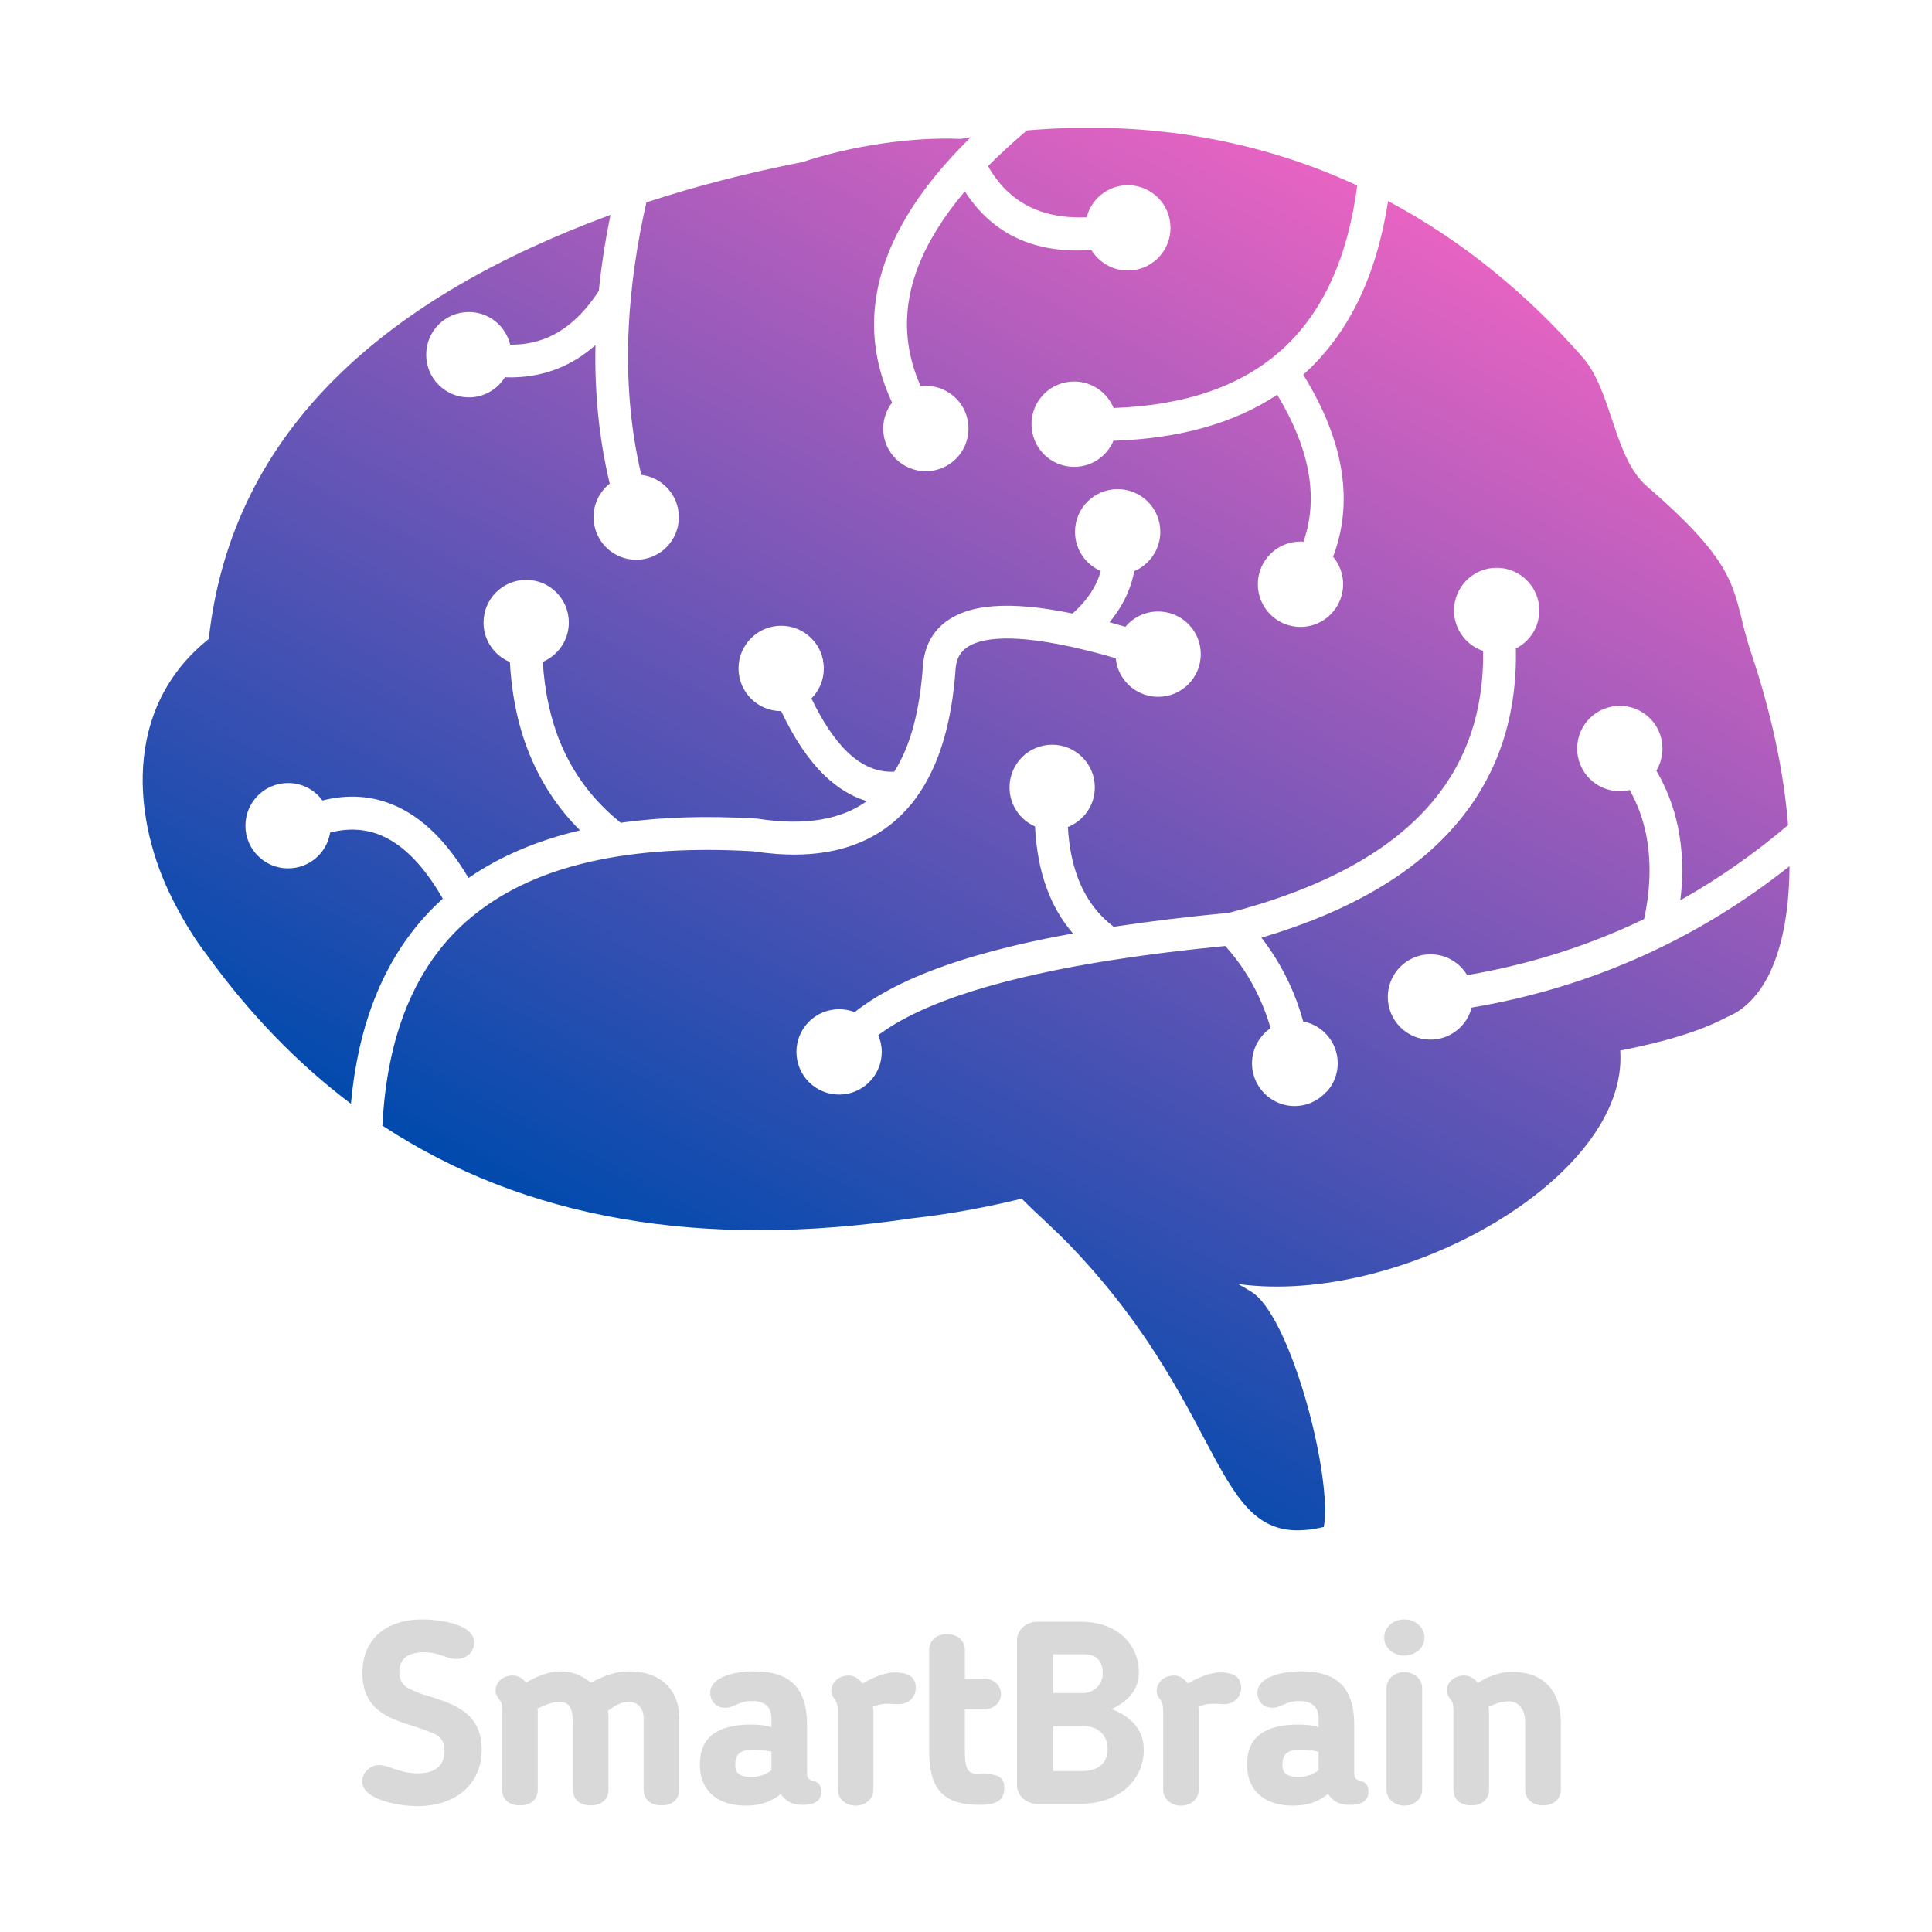 <svg xmlns="http://www.w3.org/2000/svg" xmlns:xlink="http://www.w3.org/1999/xlink" width="500" zoomAndPan="magnify" viewBox="0 0 375 375" height="500" preserveAspectRatio="xMidYMid meet" version="1.0"><defs><g/><clipPath id="id1"><path d="M 27.449 24.863 L 347.699 24.863 L 347.699 297.113 L 27.449 297.113 Z M 27.449 24.863 " clip-rule="nonzero"/></clipPath><clipPath id="id2"><path d="M 335.223 197.414 L 335.617 197.188 C 335.477 197.273 335.363 197.328 335.223 197.414 Z M 256.941 296.465 C 258.723 286.629 250.527 255.504 242.93 250.754 C 242.023 250.191 241.148 249.68 240.301 249.227 C 271.941 253.582 316.238 228.594 314.484 203.914 C 322.621 202.305 329.742 200.324 335.191 197.414 C 336.605 196.848 337.906 196.027 339.062 194.98 C 342.68 191.758 345.109 186.445 346.352 179.633 C 347 176.156 347.312 172.281 347.34 168.129 C 338.414 175.195 328.949 180.988 318.895 185.512 C 308.414 190.234 297.34 193.598 285.645 195.574 C 284.738 199.137 281.492 201.793 277.648 201.793 C 273.07 201.793 269.371 198.09 269.371 193.512 C 269.371 188.934 273.07 185.23 277.648 185.23 C 280.672 185.23 283.328 186.84 284.766 189.273 C 295.871 187.379 306.379 184.184 316.324 179.688 C 317.254 179.266 318.188 178.84 319.117 178.387 C 320.418 172.312 320.504 166.77 319.457 161.738 C 318.836 158.77 317.793 155.973 316.324 153.344 C 315.699 153.484 315.078 153.57 314.402 153.57 C 309.824 153.57 306.125 149.867 306.125 145.285 C 306.125 140.707 309.824 137.004 314.402 137.004 C 318.977 137.004 322.68 140.707 322.68 145.285 C 322.68 146.84 322.254 148.312 321.492 149.582 C 323.469 152.949 324.855 156.566 325.672 160.438 C 326.605 164.906 326.773 169.652 326.152 174.742 C 333.469 170.645 340.418 165.781 347.059 160.156 C 346.266 150.035 343.895 138.645 339.938 126.855 C 335.871 114.73 339.035 111.109 319.656 94.375 C 313.188 88.809 312.961 75.945 307.168 69.332 C 296.688 57.371 284.117 46.828 269.426 39.027 C 267.195 53.527 261.801 64.695 253.242 72.469 C 253.156 72.555 253.043 72.637 252.957 72.723 C 257.508 80.07 260.078 87.082 260.672 93.781 C 261.121 98.758 260.473 103.508 258.75 108.059 C 259.965 109.5 260.699 111.363 260.699 113.398 C 260.699 117.98 256.996 121.684 252.422 121.684 C 247.844 121.684 244.145 117.98 244.145 113.398 C 244.145 108.82 247.844 105.117 252.422 105.117 C 252.617 105.117 252.816 105.117 253.016 105.145 C 254.199 101.668 254.652 98.078 254.312 94.32 C 253.832 88.777 251.688 82.871 247.902 76.625 C 239.539 82.164 228.945 85.133 216.121 85.555 C 214.879 88.523 211.938 90.617 208.492 90.617 C 203.918 90.617 200.215 86.914 200.215 82.332 C 200.215 77.754 203.918 74.051 208.492 74.051 C 211.938 74.051 214.906 76.172 216.148 79.195 C 230.215 78.688 241.148 74.871 248.945 67.746 C 256.773 60.625 261.602 50.023 263.438 36.004 C 245.133 27.523 223.777 23.227 199.312 25.316 C 196.57 27.637 194.059 29.953 191.77 32.242 C 195.723 39.227 202.109 42.559 210.922 42.164 C 211.824 38.602 215.074 35.945 218.918 35.945 C 223.492 35.945 227.195 39.648 227.195 44.227 C 227.195 48.809 223.492 52.512 218.918 52.512 C 215.922 52.512 213.297 50.898 211.824 48.523 C 200.836 49.289 192.645 45.473 187.277 37.133 C 183.152 42.023 180.156 46.828 178.293 51.551 C 175.156 59.492 175.301 67.297 178.688 74.957 C 179.027 74.926 179.367 74.898 179.707 74.898 C 184.281 74.898 187.984 78.602 187.984 83.18 C 187.984 87.762 184.281 91.465 179.707 91.465 C 175.129 91.465 171.43 87.762 171.43 83.18 C 171.43 81.289 172.078 79.535 173.152 78.148 C 168.773 68.738 168.492 59.098 172.391 49.262 C 174.934 42.816 179.254 36.285 185.414 29.727 C 185.523 29.586 185.637 29.445 185.781 29.332 C 186.629 28.426 187.504 27.551 188.406 26.645 C 187.758 26.758 187.105 26.844 186.43 26.957 C 176.684 26.531 164.816 28.426 155.805 31.449 C 145.016 33.57 134.902 36.172 125.465 39.281 C 123.574 47.594 122.445 55.594 122.047 63.281 C 121.539 73.484 122.332 83.125 124.477 92.172 C 128.574 92.652 131.766 96.156 131.766 100.367 C 131.766 104.949 128.066 108.652 123.488 108.652 C 118.914 108.652 115.211 104.949 115.211 100.367 C 115.211 97.738 116.426 95.395 118.348 93.867 C 116.312 85.359 115.383 76.398 115.578 66.984 C 113.348 68.961 110.918 70.488 108.289 71.535 C 105.098 72.809 101.652 73.371 98.008 73.23 C 96.539 75.578 93.938 77.133 91 77.133 C 86.426 77.133 82.723 73.43 82.723 68.852 C 82.723 64.27 86.426 60.566 91 60.566 C 94.898 60.566 98.148 63.254 99.023 66.898 C 101.512 66.926 103.828 66.504 105.945 65.656 C 109.844 64.102 113.262 61.02 116.227 56.469 C 116.707 51.664 117.473 46.742 118.488 41.711 C 75.578 57.516 45.039 83.039 40.52 124.027 C 23.598 137.512 25.801 159.422 33.539 174.656 C 35.633 178.758 37.75 182.234 40.125 185.312 C 48.43 196.793 57.75 206.43 68.117 214.234 C 69.699 196.988 75.633 183.73 85.945 174.43 C 82.355 168.184 78.457 164.141 74.191 162.246 C 71.113 160.891 67.723 160.664 64.078 161.598 C 63.457 165.555 60.039 168.551 55.914 168.551 C 51.34 168.551 47.637 164.848 47.637 160.27 C 47.637 155.688 51.34 151.984 55.914 151.984 C 58.656 151.984 61.086 153.316 62.582 155.379 C 67.582 154.105 72.301 154.445 76.734 156.395 C 82.047 158.742 86.793 163.406 90.945 170.418 C 96.992 166.234 104.223 163.152 112.586 161.172 C 108.402 157.02 105.184 152.184 102.895 146.672 C 100.633 141.246 99.336 135.195 98.969 128.496 C 95.973 127.25 93.855 124.312 93.855 120.836 C 93.855 116.254 97.555 112.551 102.133 112.551 C 106.707 112.551 110.41 116.254 110.41 120.836 C 110.41 124.254 108.32 127.195 105.352 128.469 C 105.719 134.289 106.848 139.547 108.797 144.242 C 111.34 150.348 115.238 155.492 120.496 159.703 C 128.375 158.574 137.133 158.316 146.793 158.883 L 147.078 158.91 C 156.09 160.297 163.18 159.168 168.266 155.492 C 165.328 154.645 162.586 152.949 159.988 150.461 C 156.938 147.492 154.141 143.363 151.625 138.023 C 147.051 138.023 143.348 134.32 143.348 129.738 C 143.348 125.16 147.051 121.457 151.625 121.457 C 156.203 121.457 159.902 125.16 159.902 129.738 C 159.902 132 159 134.062 157.5 135.562 C 159.648 140.059 161.965 143.504 164.422 145.91 C 167.246 148.652 170.297 149.949 173.574 149.781 C 176.711 144.836 178.547 137.965 179.141 129.172 C 179.141 129.062 179.168 128.977 179.168 128.863 C 179.281 127.875 179.48 126.941 179.734 126.094 C 180.863 122.617 183.32 120.211 187.078 118.828 C 190.301 117.641 194.539 117.301 199.762 117.781 C 202.305 118.008 205.129 118.461 208.184 119.082 C 210.5 117.02 212.137 114.812 213.098 112.469 C 213.324 111.93 213.492 111.395 213.664 110.828 C 210.723 109.555 208.66 106.645 208.66 103.223 C 208.66 98.645 212.363 94.941 216.938 94.941 C 221.516 94.941 225.215 98.645 225.215 103.223 C 225.215 106.645 223.125 109.586 220.16 110.855 C 219.906 112.215 219.512 113.543 218.973 114.844 C 218.125 116.934 216.91 118.914 215.355 120.777 C 216.375 121.062 217.391 121.344 218.438 121.656 C 219.961 119.844 222.223 118.688 224.793 118.688 C 229.371 118.688 233.07 122.391 233.07 126.969 C 233.07 131.547 229.371 135.25 224.793 135.25 C 220.5 135.25 216.938 131.945 216.57 127.762 C 213.691 126.914 210.98 126.234 208.492 125.668 C 208.438 125.668 208.352 125.641 208.293 125.613 C 204.934 124.879 201.91 124.367 199.227 124.113 C 194.961 123.719 191.656 123.945 189.312 124.82 C 187.477 125.5 186.316 126.602 185.809 128.129 C 185.668 128.582 185.555 129.062 185.496 129.543 L 185.496 129.625 C 184.789 140.227 182.305 148.539 178.039 154.531 C 177.984 154.613 177.926 154.699 177.871 154.785 C 176.797 156.281 175.582 157.613 174.281 158.828 C 167.586 164.934 158.266 167.082 146.258 165.242 C 122.16 163.832 104.164 167.902 92.188 177.457 C 92.074 177.57 91.934 177.684 91.793 177.766 C 91.34 178.133 90.918 178.5 90.492 178.867 C 80.547 187.688 75.125 200.891 74.223 218.473 C 101.766 236.594 136.09 242.586 177.191 236.453 C 184.395 235.66 191.43 234.332 198.324 232.664 C 201.375 235.773 204.734 238.598 208.324 242.387 C 239.539 275.348 235.047 301.551 256.941 296.379 Z M 257.395 211.973 C 255.867 213.641 253.691 214.684 251.262 214.684 C 250.387 214.684 249.539 214.543 248.777 214.289 C 245.445 213.215 243.016 210.105 243.016 206.402 C 243.016 203.547 244.453 201.059 246.629 199.562 C 246.008 197.441 245.246 195.406 244.34 193.457 C 242.676 189.867 240.5 186.586 237.816 183.617 C 229.934 184.383 222.645 185.285 216.008 186.332 C 215.867 186.359 215.723 186.387 215.582 186.387 C 205.215 188.027 196.344 190.008 188.973 192.297 C 180.949 194.812 174.762 197.695 170.469 200.918 C 170.891 201.906 171.145 203.012 171.145 204.168 C 171.145 208.75 167.445 212.453 162.867 212.453 C 158.293 212.453 154.59 208.75 154.59 204.168 C 154.59 199.59 158.293 195.887 162.867 195.887 C 163.941 195.887 164.961 196.086 165.891 196.453 C 170.891 192.496 177.953 189.074 187.078 186.219 C 193.18 184.324 200.215 182.629 208.266 181.188 C 206.09 178.672 204.367 175.73 203.152 172.367 C 201.855 168.832 201.121 164.848 200.895 160.41 C 197.984 159.137 195.949 156.227 195.949 152.836 C 195.949 148.254 199.648 144.551 204.227 144.551 C 208.805 144.551 212.504 148.254 212.504 152.836 C 212.504 156.34 210.328 159.309 207.277 160.523 C 207.477 164.141 208.098 167.363 209.141 170.191 C 210.609 174.203 212.957 177.457 216.176 179.887 C 223.043 178.84 230.5 177.938 238.578 177.172 C 256.914 172.395 270.133 165.16 278.215 155.406 C 284.797 147.492 288.016 137.797 287.875 126.348 C 284.598 125.246 282.227 122.164 282.227 118.488 C 282.227 113.91 285.926 110.207 290.504 110.207 C 295.078 110.207 298.777 113.91 298.777 118.488 C 298.777 121.711 296.941 124.508 294.23 125.867 C 294.484 139.012 290.785 150.207 283.102 159.449 C 274.879 169.371 262.109 176.891 244.852 182.008 C 246.941 184.719 248.719 187.633 250.188 190.742 C 251.32 193.145 252.223 195.633 252.957 198.262 C 256.773 198.996 259.652 202.359 259.652 206.375 C 259.652 208.523 258.832 210.473 257.508 211.914 Z M 186.484 27.043 C 186.57 27.043 186.629 27.043 186.711 27.043 Z M 186.484 27.043 " clip-rule="evenodd"/></clipPath><linearGradient x1="102.486" gradientTransform="matrix(2.825, 0, 0, 2.827, 27.75, 24.865)" y1="-5.659" x2="37.614" gradientUnits="userSpaceOnUse" y2="116.364" xlink:type="simple" xlink:actuate="onLoad" id="id3" xlink:show="other"><stop stop-opacity="1" stop-color="rgb(100%, 39.999%, 76.9%)" offset="0"/><stop stop-opacity="1" stop-color="rgb(99.828%, 39.98%, 76.883%)" offset="0.062"/><stop stop-opacity="1" stop-color="rgb(99.103%, 39.9%, 76.817%)" offset="0.066"/><stop stop-opacity="1" stop-color="rgb(98.552%, 39.841%, 76.767%)" offset="0.07"/><stop stop-opacity="1" stop-color="rgb(98%, 39.78%, 76.717%)" offset="0.074"/><stop stop-opacity="1" stop-color="rgb(97.449%, 39.719%, 76.668%)" offset="0.078"/><stop stop-opacity="1" stop-color="rgb(96.898%, 39.658%, 76.617%)" offset="0.082"/><stop stop-opacity="1" stop-color="rgb(96.347%, 39.598%, 76.567%)" offset="0.086"/><stop stop-opacity="1" stop-color="rgb(95.795%, 39.537%, 76.517%)" offset="0.09"/><stop stop-opacity="1" stop-color="rgb(95.244%, 39.476%, 76.466%)" offset="0.094"/><stop stop-opacity="1" stop-color="rgb(94.691%, 39.415%, 76.416%)" offset="0.098"/><stop stop-opacity="1" stop-color="rgb(94.141%, 39.355%, 76.366%)" offset="0.102"/><stop stop-opacity="1" stop-color="rgb(93.59%, 39.294%, 76.315%)" offset="0.105"/><stop stop-opacity="1" stop-color="rgb(93.039%, 39.233%, 76.266%)" offset="0.109"/><stop stop-opacity="1" stop-color="rgb(92.487%, 39.172%, 76.216%)" offset="0.113"/><stop stop-opacity="1" stop-color="rgb(91.936%, 39.113%, 76.166%)" offset="0.117"/><stop stop-opacity="1" stop-color="rgb(91.383%, 39.052%, 76.115%)" offset="0.121"/><stop stop-opacity="1" stop-color="rgb(90.833%, 38.991%, 76.065%)" offset="0.125"/><stop stop-opacity="1" stop-color="rgb(90.282%, 38.93%, 76.015%)" offset="0.129"/><stop stop-opacity="1" stop-color="rgb(89.731%, 38.87%, 75.964%)" offset="0.133"/><stop stop-opacity="1" stop-color="rgb(89.178%, 38.809%, 75.914%)" offset="0.137"/><stop stop-opacity="1" stop-color="rgb(88.628%, 38.748%, 75.865%)" offset="0.141"/><stop stop-opacity="1" stop-color="rgb(88.075%, 38.687%, 75.815%)" offset="0.145"/><stop stop-opacity="1" stop-color="rgb(87.524%, 38.628%, 75.764%)" offset="0.148"/><stop stop-opacity="1" stop-color="rgb(86.974%, 38.567%, 75.714%)" offset="0.152"/><stop stop-opacity="1" stop-color="rgb(86.423%, 38.506%, 75.664%)" offset="0.156"/><stop stop-opacity="1" stop-color="rgb(85.87%, 38.445%, 75.613%)" offset="0.16"/><stop stop-opacity="1" stop-color="rgb(85.32%, 38.385%, 75.563%)" offset="0.164"/><stop stop-opacity="1" stop-color="rgb(84.767%, 38.324%, 75.513%)" offset="0.168"/><stop stop-opacity="1" stop-color="rgb(84.216%, 38.263%, 75.462%)" offset="0.172"/><stop stop-opacity="1" stop-color="rgb(83.665%, 38.202%, 75.412%)" offset="0.176"/><stop stop-opacity="1" stop-color="rgb(83.115%, 38.142%, 75.363%)" offset="0.18"/><stop stop-opacity="1" stop-color="rgb(82.562%, 38.081%, 75.313%)" offset="0.184"/><stop stop-opacity="1" stop-color="rgb(82.011%, 38.02%, 75.262%)" offset="0.188"/><stop stop-opacity="1" stop-color="rgb(81.459%, 37.959%, 75.212%)" offset="0.191"/><stop stop-opacity="1" stop-color="rgb(80.908%, 37.9%, 75.162%)" offset="0.195"/><stop stop-opacity="1" stop-color="rgb(80.357%, 37.839%, 75.111%)" offset="0.199"/><stop stop-opacity="1" stop-color="rgb(79.807%, 37.778%, 75.061%)" offset="0.203"/><stop stop-opacity="1" stop-color="rgb(79.254%, 37.717%, 75.011%)" offset="0.207"/><stop stop-opacity="1" stop-color="rgb(78.703%, 37.657%, 74.962%)" offset="0.211"/><stop stop-opacity="1" stop-color="rgb(78.151%, 37.596%, 74.911%)" offset="0.215"/><stop stop-opacity="1" stop-color="rgb(77.6%, 37.535%, 74.861%)" offset="0.219"/><stop stop-opacity="1" stop-color="rgb(77.049%, 37.474%, 74.811%)" offset="0.223"/><stop stop-opacity="1" stop-color="rgb(76.498%, 37.415%, 74.76%)" offset="0.227"/><stop stop-opacity="1" stop-color="rgb(75.946%, 37.354%, 74.71%)" offset="0.23"/><stop stop-opacity="1" stop-color="rgb(75.395%, 37.292%, 74.66%)" offset="0.234"/><stop stop-opacity="1" stop-color="rgb(74.843%, 37.231%, 74.609%)" offset="0.238"/><stop stop-opacity="1" stop-color="rgb(74.292%, 37.172%, 74.561%)" offset="0.242"/><stop stop-opacity="1" stop-color="rgb(73.74%, 37.111%, 74.51%)" offset="0.246"/><stop stop-opacity="1" stop-color="rgb(73.189%, 37.05%, 74.46%)" offset="0.25"/><stop stop-opacity="1" stop-color="rgb(72.638%, 36.989%, 74.409%)" offset="0.254"/><stop stop-opacity="1" stop-color="rgb(72.087%, 36.929%, 74.359%)" offset="0.258"/><stop stop-opacity="1" stop-color="rgb(71.535%, 36.868%, 74.309%)" offset="0.262"/><stop stop-opacity="1" stop-color="rgb(70.984%, 36.807%, 74.258%)" offset="0.266"/><stop stop-opacity="1" stop-color="rgb(70.432%, 36.746%, 74.208%)" offset="0.27"/><stop stop-opacity="1" stop-color="rgb(69.881%, 36.687%, 74.159%)" offset="0.273"/><stop stop-opacity="1" stop-color="rgb(69.33%, 36.626%, 74.109%)" offset="0.277"/><stop stop-opacity="1" stop-color="rgb(68.779%, 36.565%, 74.059%)" offset="0.281"/><stop stop-opacity="1" stop-color="rgb(68.227%, 36.504%, 74.008%)" offset="0.285"/><stop stop-opacity="1" stop-color="rgb(67.676%, 36.444%, 73.958%)" offset="0.289"/><stop stop-opacity="1" stop-color="rgb(67.123%, 36.383%, 73.907%)" offset="0.293"/><stop stop-opacity="1" stop-color="rgb(66.573%, 36.322%, 73.857%)" offset="0.297"/><stop stop-opacity="1" stop-color="rgb(66.022%, 36.261%, 73.807%)" offset="0.301"/><stop stop-opacity="1" stop-color="rgb(65.471%, 36.201%, 73.756%)" offset="0.305"/><stop stop-opacity="1" stop-color="rgb(64.919%, 36.14%, 73.706%)" offset="0.309"/><stop stop-opacity="1" stop-color="rgb(64.368%, 36.079%, 73.657%)" offset="0.312"/><stop stop-opacity="1" stop-color="rgb(63.815%, 36.018%, 73.607%)" offset="0.316"/><stop stop-opacity="1" stop-color="rgb(63.264%, 35.959%, 73.557%)" offset="0.32"/><stop stop-opacity="1" stop-color="rgb(62.714%, 35.898%, 73.506%)" offset="0.324"/><stop stop-opacity="1" stop-color="rgb(62.163%, 35.837%, 73.456%)" offset="0.328"/><stop stop-opacity="1" stop-color="rgb(61.61%, 35.776%, 73.405%)" offset="0.332"/><stop stop-opacity="1" stop-color="rgb(61.06%, 35.716%, 73.355%)" offset="0.336"/><stop stop-opacity="1" stop-color="rgb(60.507%, 35.655%, 73.305%)" offset="0.34"/><stop stop-opacity="1" stop-color="rgb(59.956%, 35.594%, 73.256%)" offset="0.344"/><stop stop-opacity="1" stop-color="rgb(59.406%, 35.533%, 73.206%)" offset="0.348"/><stop stop-opacity="1" stop-color="rgb(58.855%, 35.474%, 73.155%)" offset="0.352"/><stop stop-opacity="1" stop-color="rgb(58.302%, 35.413%, 73.105%)" offset="0.355"/><stop stop-opacity="1" stop-color="rgb(57.751%, 35.352%, 73.055%)" offset="0.359"/><stop stop-opacity="1" stop-color="rgb(57.199%, 35.291%, 73.004%)" offset="0.363"/><stop stop-opacity="1" stop-color="rgb(56.648%, 35.231%, 72.954%)" offset="0.367"/><stop stop-opacity="1" stop-color="rgb(56.097%, 35.17%, 72.903%)" offset="0.371"/><stop stop-opacity="1" stop-color="rgb(55.547%, 35.109%, 72.855%)" offset="0.375"/><stop stop-opacity="1" stop-color="rgb(54.994%, 35.048%, 72.804%)" offset="0.379"/><stop stop-opacity="1" stop-color="rgb(54.443%, 34.988%, 72.754%)" offset="0.383"/><stop stop-opacity="1" stop-color="rgb(53.891%, 34.927%, 72.704%)" offset="0.387"/><stop stop-opacity="1" stop-color="rgb(53.34%, 34.866%, 72.653%)" offset="0.391"/><stop stop-opacity="1" stop-color="rgb(52.789%, 34.805%, 72.603%)" offset="0.395"/><stop stop-opacity="1" stop-color="rgb(52.238%, 34.746%, 72.552%)" offset="0.398"/><stop stop-opacity="1" stop-color="rgb(51.686%, 34.685%, 72.502%)" offset="0.402"/><stop stop-opacity="1" stop-color="rgb(51.135%, 34.624%, 72.453%)" offset="0.406"/><stop stop-opacity="1" stop-color="rgb(50.583%, 34.563%, 72.403%)" offset="0.41"/><stop stop-opacity="1" stop-color="rgb(50.032%, 34.503%, 72.353%)" offset="0.414"/><stop stop-opacity="1" stop-color="rgb(49.481%, 34.442%, 72.302%)" offset="0.418"/><stop stop-opacity="1" stop-color="rgb(48.93%, 34.381%, 72.252%)" offset="0.422"/><stop stop-opacity="1" stop-color="rgb(48.378%, 34.32%, 72.202%)" offset="0.426"/><stop stop-opacity="1" stop-color="rgb(47.827%, 34.261%, 72.151%)" offset="0.43"/><stop stop-opacity="1" stop-color="rgb(47.275%, 34.2%, 72.101%)" offset="0.434"/><stop stop-opacity="1" stop-color="rgb(46.724%, 34.138%, 72.05%)" offset="0.438"/><stop stop-opacity="1" stop-color="rgb(46.173%, 34.077%, 72%)" offset="0.441"/><stop stop-opacity="1" stop-color="rgb(45.622%, 34.018%, 71.951%)" offset="0.445"/><stop stop-opacity="1" stop-color="rgb(45.07%, 33.957%, 71.901%)" offset="0.449"/><stop stop-opacity="1" stop-color="rgb(44.519%, 33.896%, 71.851%)" offset="0.453"/><stop stop-opacity="1" stop-color="rgb(43.967%, 33.835%, 71.8%)" offset="0.457"/><stop stop-opacity="1" stop-color="rgb(43.416%, 33.775%, 71.75%)" offset="0.461"/><stop stop-opacity="1" stop-color="rgb(42.863%, 33.714%, 71.7%)" offset="0.465"/><stop stop-opacity="1" stop-color="rgb(42.313%, 33.653%, 71.649%)" offset="0.469"/><stop stop-opacity="1" stop-color="rgb(41.762%, 33.592%, 71.599%)" offset="0.473"/><stop stop-opacity="1" stop-color="rgb(41.211%, 33.533%, 71.55%)" offset="0.477"/><stop stop-opacity="1" stop-color="rgb(40.659%, 33.472%, 71.5%)" offset="0.48"/><stop stop-opacity="1" stop-color="rgb(40.108%, 33.411%, 71.449%)" offset="0.484"/><stop stop-opacity="1" stop-color="rgb(39.555%, 33.35%, 71.399%)" offset="0.488"/><stop stop-opacity="1" stop-color="rgb(39.005%, 33.29%, 71.349%)" offset="0.492"/><stop stop-opacity="1" stop-color="rgb(38.454%, 33.229%, 71.298%)" offset="0.496"/><stop stop-opacity="1" stop-color="rgb(37.903%, 33.168%, 71.248%)" offset="0.5"/><stop stop-opacity="1" stop-color="rgb(37.35%, 33.107%, 71.198%)" offset="0.504"/><stop stop-opacity="1" stop-color="rgb(36.8%, 33.047%, 71.149%)" offset="0.508"/><stop stop-opacity="1" stop-color="rgb(36.247%, 32.986%, 71.098%)" offset="0.512"/><stop stop-opacity="1" stop-color="rgb(35.696%, 32.925%, 71.048%)" offset="0.516"/><stop stop-opacity="1" stop-color="rgb(35.146%, 32.864%, 70.998%)" offset="0.52"/><stop stop-opacity="1" stop-color="rgb(34.595%, 32.805%, 70.947%)" offset="0.523"/><stop stop-opacity="1" stop-color="rgb(34.042%, 32.744%, 70.897%)" offset="0.527"/><stop stop-opacity="1" stop-color="rgb(33.492%, 32.683%, 70.847%)" offset="0.531"/><stop stop-opacity="1" stop-color="rgb(32.939%, 32.622%, 70.796%)" offset="0.535"/><stop stop-opacity="1" stop-color="rgb(32.388%, 32.562%, 70.747%)" offset="0.539"/><stop stop-opacity="1" stop-color="rgb(31.837%, 32.501%, 70.697%)" offset="0.543"/><stop stop-opacity="1" stop-color="rgb(31.287%, 32.44%, 70.647%)" offset="0.547"/><stop stop-opacity="1" stop-color="rgb(30.734%, 32.379%, 70.596%)" offset="0.551"/><stop stop-opacity="1" stop-color="rgb(30.183%, 32.32%, 70.546%)" offset="0.555"/><stop stop-opacity="1" stop-color="rgb(29.631%, 32.259%, 70.496%)" offset="0.559"/><stop stop-opacity="1" stop-color="rgb(29.08%, 32.198%, 70.445%)" offset="0.562"/><stop stop-opacity="1" stop-color="rgb(28.529%, 32.137%, 70.395%)" offset="0.566"/><stop stop-opacity="1" stop-color="rgb(27.979%, 32.077%, 70.345%)" offset="0.57"/><stop stop-opacity="1" stop-color="rgb(27.426%, 32.016%, 70.294%)" offset="0.574"/><stop stop-opacity="1" stop-color="rgb(26.875%, 31.955%, 70.245%)" offset="0.578"/><stop stop-opacity="1" stop-color="rgb(26.323%, 31.894%, 70.195%)" offset="0.582"/><stop stop-opacity="1" stop-color="rgb(25.772%, 31.834%, 70.145%)" offset="0.586"/><stop stop-opacity="1" stop-color="rgb(25.221%, 31.773%, 70.094%)" offset="0.59"/><stop stop-opacity="1" stop-color="rgb(24.67%, 31.712%, 70.044%)" offset="0.594"/><stop stop-opacity="1" stop-color="rgb(24.118%, 31.651%, 69.994%)" offset="0.598"/><stop stop-opacity="1" stop-color="rgb(23.567%, 31.592%, 69.943%)" offset="0.602"/><stop stop-opacity="1" stop-color="rgb(23.015%, 31.531%, 69.893%)" offset="0.605"/><stop stop-opacity="1" stop-color="rgb(22.464%, 31.47%, 69.844%)" offset="0.609"/><stop stop-opacity="1" stop-color="rgb(21.913%, 31.409%, 69.794%)" offset="0.613"/><stop stop-opacity="1" stop-color="rgb(21.362%, 31.349%, 69.743%)" offset="0.617"/><stop stop-opacity="1" stop-color="rgb(20.81%, 31.288%, 69.693%)" offset="0.621"/><stop stop-opacity="1" stop-color="rgb(20.259%, 31.227%, 69.643%)" offset="0.625"/><stop stop-opacity="1" stop-color="rgb(19.707%, 31.166%, 69.592%)" offset="0.629"/><stop stop-opacity="1" stop-color="rgb(19.156%, 31.107%, 69.542%)" offset="0.633"/><stop stop-opacity="1" stop-color="rgb(18.605%, 31.046%, 69.492%)" offset="0.637"/><stop stop-opacity="1" stop-color="rgb(18.054%, 30.984%, 69.443%)" offset="0.641"/><stop stop-opacity="1" stop-color="rgb(17.502%, 30.923%, 69.392%)" offset="0.645"/><stop stop-opacity="1" stop-color="rgb(16.951%, 30.864%, 69.342%)" offset="0.648"/><stop stop-opacity="1" stop-color="rgb(16.399%, 30.803%, 69.292%)" offset="0.652"/><stop stop-opacity="1" stop-color="rgb(15.848%, 30.742%, 69.241%)" offset="0.656"/><stop stop-opacity="1" stop-color="rgb(15.297%, 30.681%, 69.191%)" offset="0.66"/><stop stop-opacity="1" stop-color="rgb(14.746%, 30.621%, 69.141%)" offset="0.664"/><stop stop-opacity="1" stop-color="rgb(14.194%, 30.56%, 69.09%)" offset="0.668"/><stop stop-opacity="1" stop-color="rgb(13.643%, 30.499%, 69.041%)" offset="0.672"/><stop stop-opacity="1" stop-color="rgb(13.091%, 30.438%, 68.991%)" offset="0.676"/><stop stop-opacity="1" stop-color="rgb(12.54%, 30.379%, 68.941%)" offset="0.68"/><stop stop-opacity="1" stop-color="rgb(11.987%, 30.318%, 68.89%)" offset="0.684"/><stop stop-opacity="1" stop-color="rgb(11.436%, 30.257%, 68.84%)" offset="0.688"/><stop stop-opacity="1" stop-color="rgb(10.886%, 30.196%, 68.79%)" offset="0.691"/><stop stop-opacity="1" stop-color="rgb(10.335%, 30.136%, 68.739%)" offset="0.695"/><stop stop-opacity="1" stop-color="rgb(9.782%, 30.075%, 68.689%)" offset="0.699"/><stop stop-opacity="1" stop-color="rgb(9.232%, 30.016%, 68.64%)" offset="0.703"/><stop stop-opacity="1" stop-color="rgb(8.679%, 29.955%, 68.59%)" offset="0.707"/><stop stop-opacity="1" stop-color="rgb(8.128%, 29.893%, 68.539%)" offset="0.711"/><stop stop-opacity="1" stop-color="rgb(7.578%, 29.832%, 68.489%)" offset="0.715"/><stop stop-opacity="1" stop-color="rgb(7.027%, 29.773%, 68.439%)" offset="0.719"/><stop stop-opacity="1" stop-color="rgb(6.474%, 29.712%, 68.388%)" offset="0.723"/><stop stop-opacity="1" stop-color="rgb(5.923%, 29.651%, 68.338%)" offset="0.727"/><stop stop-opacity="1" stop-color="rgb(5.371%, 29.59%, 68.288%)" offset="0.73"/><stop stop-opacity="1" stop-color="rgb(4.82%, 29.53%, 68.237%)" offset="0.734"/><stop stop-opacity="1" stop-color="rgb(4.269%, 29.469%, 68.187%)" offset="0.738"/><stop stop-opacity="1" stop-color="rgb(3.719%, 29.408%, 68.138%)" offset="0.742"/><stop stop-opacity="1" stop-color="rgb(3.166%, 29.347%, 68.088%)" offset="0.746"/><stop stop-opacity="1" stop-color="rgb(2.615%, 29.288%, 68.037%)" offset="0.75"/><stop stop-opacity="1" stop-color="rgb(2.063%, 29.227%, 67.987%)" offset="0.754"/><stop stop-opacity="1" stop-color="rgb(1.512%, 29.166%, 67.937%)" offset="0.758"/><stop stop-opacity="1" stop-color="rgb(0.961%, 29.105%, 67.886%)" offset="0.762"/><stop stop-opacity="1" stop-color="rgb(0.41%, 29.045%, 67.836%)" offset="0.766"/><stop stop-opacity="1" stop-color="rgb(0.204%, 29.022%, 67.818%)" offset="0.77"/><stop stop-opacity="1" stop-color="rgb(0%, 28.999%, 67.799%)" offset="0.773"/><stop stop-opacity="1" stop-color="rgb(0%, 28.999%, 67.799%)" offset="0.781"/><stop stop-opacity="1" stop-color="rgb(0%, 28.999%, 67.799%)" offset="0.812"/><stop stop-opacity="1" stop-color="rgb(0%, 28.999%, 67.799%)" offset="0.875"/><stop stop-opacity="1" stop-color="rgb(0%, 28.999%, 67.799%)" offset="1"/></linearGradient></defs><g clip-path="url(#id1)"><g clip-path="url(#id2)"><path fill="url(#id3)" d="M 27.449 24.863 L 27.449 297.113 L 347.34 297.113 L 347.34 24.863 Z M 27.449 24.863 " fill-rule="nonzero"/></g></g><g fill="rgb(85.1%, 85.1%, 85.1%)" fill-opacity="1"><g transform="translate(68.736, 350.123)"><g><path d="M 17.543 -10.227 C 17.543 -7.469 15.789 -5.914 12.332 -5.914 C 10.176 -5.914 8.57 -6.516 7.367 -6.918 C 6.414 -7.27 5.613 -7.52 4.863 -7.52 C 3.008 -7.52 1.555 -5.965 1.555 -4.359 C 1.555 -0.852 8.57 0.449 12.281 0.449 C 19.449 0.449 24.762 -3.559 24.762 -10.527 C 24.762 -17.645 19.398 -19.348 14.484 -20.902 C 13.383 -21.203 12.18 -21.605 10.879 -22.254 C 10.023 -22.656 8.773 -23.41 8.773 -25.613 C 8.773 -28.57 11.078 -29.422 13.535 -29.422 C 15.289 -29.422 16.391 -29.023 17.344 -28.672 C 18.195 -28.422 18.898 -28.121 19.801 -28.121 C 22.004 -28.121 23.309 -29.625 23.309 -31.277 C 23.309 -35.039 16.191 -35.789 13.234 -35.789 C 6.117 -35.789 1.605 -31.879 1.605 -25.414 C 1.605 -18.145 6.918 -16.492 11.828 -14.988 C 13.184 -14.535 14.438 -14.086 15.488 -13.633 C 16.391 -13.234 17.543 -12.48 17.543 -10.227 Z M 17.543 -10.227 "/></g></g></g><g fill="rgb(85.1%, 85.1%, 85.1%)" fill-opacity="1"><g transform="translate(94.098, 350.123)"><g><path d="M 30.828 -2.758 C 30.828 -1.051 31.98 0.301 34.285 0.301 C 36.59 0.301 37.742 -1.051 37.742 -2.758 L 37.742 -16.742 C 37.742 -22.105 34.086 -25.715 28.172 -25.715 C 25.465 -25.715 23.309 -24.961 20.602 -23.508 C 18.797 -24.961 16.891 -25.715 14.785 -25.715 C 12.633 -25.715 10.277 -24.91 8.02 -23.508 C 7.367 -24.359 6.516 -24.91 5.363 -24.91 C 3.66 -24.91 2.105 -23.758 2.105 -21.953 C 2.105 -21.402 2.254 -21.004 2.957 -20.051 C 3.156 -19.75 3.359 -19.598 3.359 -17.945 L 3.359 -2.758 C 3.359 -1.051 4.512 0.301 6.816 0.301 C 9.121 0.301 10.277 -1.051 10.277 -2.758 L 10.277 -17.945 C 10.277 -18.094 10.277 -18.348 10.227 -18.496 C 11.73 -19.246 13.234 -19.801 14.484 -19.801 C 16.691 -19.801 17.094 -18.047 17.094 -15.738 L 17.094 -2.758 C 17.094 -1.051 18.246 0.301 20.551 0.301 C 22.855 0.301 24.012 -1.051 24.012 -2.758 L 24.012 -16.742 C 24.012 -17.191 23.961 -17.594 23.91 -18.047 C 25.262 -19.148 26.617 -19.801 27.918 -19.801 C 29.773 -19.801 30.828 -18.395 30.828 -16.641 Z M 30.828 -2.758 "/></g></g></g><g fill="rgb(85.1%, 85.1%, 85.1%)" fill-opacity="1"><g transform="translate(134.094, 350.123)"><g><path d="M 22.555 -15.34 C 22.555 -22.105 19.598 -25.715 12.332 -25.715 C 8.172 -25.715 3.758 -24.512 3.758 -21.555 C 3.758 -20.301 4.562 -18.645 6.668 -18.645 C 7.617 -18.645 8.172 -18.996 8.57 -19.148 C 9.574 -19.598 10.426 -19.949 11.828 -19.949 C 14.387 -19.949 15.641 -18.848 15.641 -16.492 L 15.641 -14.887 C 14.336 -15.289 13.031 -15.387 11.68 -15.387 C 5.062 -15.387 1.754 -12.832 1.754 -7.719 L 1.754 -7.57 C 1.754 -2.809 4.863 0.352 10.676 0.352 C 13.484 0.352 15.59 -0.402 17.445 -1.906 C 18.598 -0.301 19.848 0.199 21.703 0.199 C 24.359 0.199 25.312 -0.801 25.312 -2.406 C 25.312 -3.457 24.91 -4.012 24.16 -4.312 C 23.309 -4.66 22.555 -4.512 22.555 -6.016 Z M 12.082 -10.527 C 13.082 -10.527 14.387 -10.375 15.641 -10.125 L 15.641 -6.516 C 14.336 -5.516 13.031 -5.215 11.73 -5.215 C 9.574 -5.215 8.621 -5.863 8.621 -7.52 L 8.621 -7.668 C 8.621 -9.172 9.172 -10.527 12.082 -10.527 Z M 12.082 -10.527 "/></g></g></g><g fill="rgb(85.1%, 85.1%, 85.1%)" fill-opacity="1"><g transform="translate(159.255, 350.123)"><g><path d="M 14.988 -19.348 C 16.891 -19.246 18.496 -20.551 18.496 -22.508 C 18.496 -24.211 17.543 -25.512 14.387 -25.512 C 12.781 -25.512 10.477 -24.711 8.172 -23.359 C 7.469 -24.262 6.566 -24.91 5.516 -24.91 C 3.711 -24.91 2.105 -23.711 2.105 -21.906 C 2.105 -21.152 2.406 -20.75 2.809 -20.25 C 3.207 -19.648 3.359 -19.047 3.359 -17.895 L 3.359 -2.758 C 3.359 -1.004 4.863 0.352 6.816 0.352 C 8.773 0.352 10.277 -1.004 10.277 -2.758 L 10.277 -17.895 C 10.277 -18.195 10.227 -18.496 10.176 -18.848 C 11.93 -19.547 12.832 -19.449 14.988 -19.348 Z M 14.988 -19.348 "/></g></g></g><g fill="rgb(85.1%, 85.1%, 85.1%)" fill-opacity="1"><g transform="translate(177.148, 350.123)"><g><path d="M 3.207 -10.426 C 3.207 -3.609 5.215 0.199 12.98 0.199 C 15.488 0.199 17.793 -0.199 17.793 -3.109 C 17.793 -4.961 16.844 -5.816 13.684 -5.816 C 13.582 -5.816 13.281 -5.766 12.832 -5.766 C 10.426 -5.766 10.125 -7.066 10.125 -10.777 L 10.125 -18.348 L 13.836 -18.348 C 15.688 -18.348 17.145 -19.598 17.145 -21.305 C 17.145 -23.008 15.688 -24.312 13.836 -24.312 L 10.125 -24.312 L 10.125 -29.875 C 10.125 -31.527 8.871 -32.934 6.668 -32.934 C 4.461 -32.934 3.207 -31.578 3.207 -29.875 Z M 3.207 -10.426 "/></g></g></g><g fill="rgb(85.1%, 85.1%, 85.1%)" fill-opacity="1"><g transform="translate(194.24, 350.123)"><g><path d="M 10.176 -21.504 L 10.176 -29.023 L 16.289 -29.023 C 18.898 -29.023 19.801 -27.316 19.801 -25.414 C 19.801 -22.707 17.695 -21.504 15.941 -21.504 Z M 16.09 -15.086 C 18.746 -15.086 20.75 -13.484 20.75 -10.625 C 20.75 -8.02 19.098 -6.367 15.789 -6.367 L 10.176 -6.367 L 10.176 -15.086 Z M 15.34 0 C 23.059 0 27.77 -4.66 27.77 -10.527 C 27.77 -14.887 24.66 -17.145 21.555 -18.395 C 24.562 -19.848 26.816 -22.004 26.816 -25.512 C 26.816 -30.527 23.059 -35.34 15.539 -35.34 L 7.066 -35.34 C 4.961 -35.34 3.156 -33.785 3.156 -31.73 L 3.156 -3.609 C 3.156 -1.652 4.863 0 7.066 0 Z M 15.34 0 "/></g></g></g><g fill="rgb(85.1%, 85.1%, 85.1%)" fill-opacity="1"><g transform="translate(222.408, 350.123)"><g><path d="M 14.988 -19.348 C 16.891 -19.246 18.496 -20.551 18.496 -22.508 C 18.496 -24.211 17.543 -25.512 14.387 -25.512 C 12.781 -25.512 10.477 -24.711 8.172 -23.359 C 7.469 -24.262 6.566 -24.91 5.516 -24.91 C 3.711 -24.91 2.105 -23.711 2.105 -21.906 C 2.105 -21.152 2.406 -20.75 2.809 -20.25 C 3.207 -19.648 3.359 -19.047 3.359 -17.895 L 3.359 -2.758 C 3.359 -1.004 4.863 0.352 6.816 0.352 C 8.773 0.352 10.277 -1.004 10.277 -2.758 L 10.277 -17.895 C 10.277 -18.195 10.227 -18.496 10.176 -18.848 C 11.93 -19.547 12.832 -19.449 14.988 -19.348 Z M 14.988 -19.348 "/></g></g></g><g fill="rgb(85.1%, 85.1%, 85.1%)" fill-opacity="1"><g transform="translate(240.301, 350.123)"><g><path d="M 22.555 -15.34 C 22.555 -22.105 19.598 -25.715 12.332 -25.715 C 8.172 -25.715 3.758 -24.512 3.758 -21.555 C 3.758 -20.301 4.562 -18.645 6.668 -18.645 C 7.617 -18.645 8.172 -18.996 8.57 -19.148 C 9.574 -19.598 10.426 -19.949 11.828 -19.949 C 14.387 -19.949 15.641 -18.848 15.641 -16.492 L 15.641 -14.887 C 14.336 -15.289 13.031 -15.387 11.68 -15.387 C 5.062 -15.387 1.754 -12.832 1.754 -7.719 L 1.754 -7.57 C 1.754 -2.809 4.863 0.352 10.676 0.352 C 13.484 0.352 15.59 -0.402 17.445 -1.906 C 18.598 -0.301 19.848 0.199 21.703 0.199 C 24.359 0.199 25.312 -0.801 25.312 -2.406 C 25.312 -3.457 24.91 -4.012 24.16 -4.312 C 23.309 -4.66 22.555 -4.512 22.555 -6.016 Z M 12.082 -10.527 C 13.082 -10.527 14.387 -10.375 15.641 -10.125 L 15.641 -6.516 C 14.336 -5.516 13.031 -5.215 11.73 -5.215 C 9.574 -5.215 8.621 -5.863 8.621 -7.52 L 8.621 -7.668 C 8.621 -9.172 9.172 -10.527 12.082 -10.527 Z M 12.082 -10.527 "/></g></g></g><g fill="rgb(85.1%, 85.1%, 85.1%)" fill-opacity="1"><g transform="translate(265.462, 350.123)"><g><path d="M 11.027 -32.281 C 11.027 -34.184 9.324 -35.789 7.117 -35.789 C 4.914 -35.789 3.207 -34.234 3.207 -32.281 C 3.207 -30.375 4.914 -28.773 7.117 -28.773 C 9.324 -28.773 11.027 -30.324 11.027 -32.281 Z M 10.578 -22.508 C 10.578 -24.16 9.074 -25.562 7.117 -25.562 C 5.164 -25.562 3.66 -24.16 3.66 -22.508 L 3.66 -2.758 C 3.66 -1.004 5.164 0.352 7.117 0.352 C 9.074 0.352 10.578 -1.004 10.578 -2.758 Z M 10.578 -22.508 "/></g></g></g><g fill="rgb(85.1%, 85.1%, 85.1%)" fill-opacity="1"><g transform="translate(278.744, 350.123)"><g><path d="M 10.277 -17.895 C 10.277 -18.195 10.227 -18.496 10.176 -18.848 C 11.73 -19.547 12.98 -19.898 14.035 -19.898 C 16.039 -19.898 17.293 -18.348 17.293 -15.84 L 17.293 -2.758 C 17.293 -1.051 18.547 0.301 20.75 0.301 C 22.957 0.301 24.211 -1.051 24.211 -2.758 L 24.211 -15.84 C 24.211 -21.703 21.051 -25.613 14.738 -25.613 C 12.73 -25.613 10.375 -24.961 8.121 -23.457 C 7.418 -24.359 6.516 -24.91 5.465 -24.91 C 3.559 -24.91 2.105 -23.66 2.105 -22.004 C 2.105 -21.352 2.254 -21.004 2.957 -20.051 C 3.156 -19.75 3.359 -19.598 3.359 -17.945 L 3.359 -2.758 C 3.359 -1.051 4.512 0.301 6.816 0.301 C 9.121 0.301 10.277 -1.051 10.277 -2.758 Z M 10.277 -17.895 "/></g></g></g></svg>
